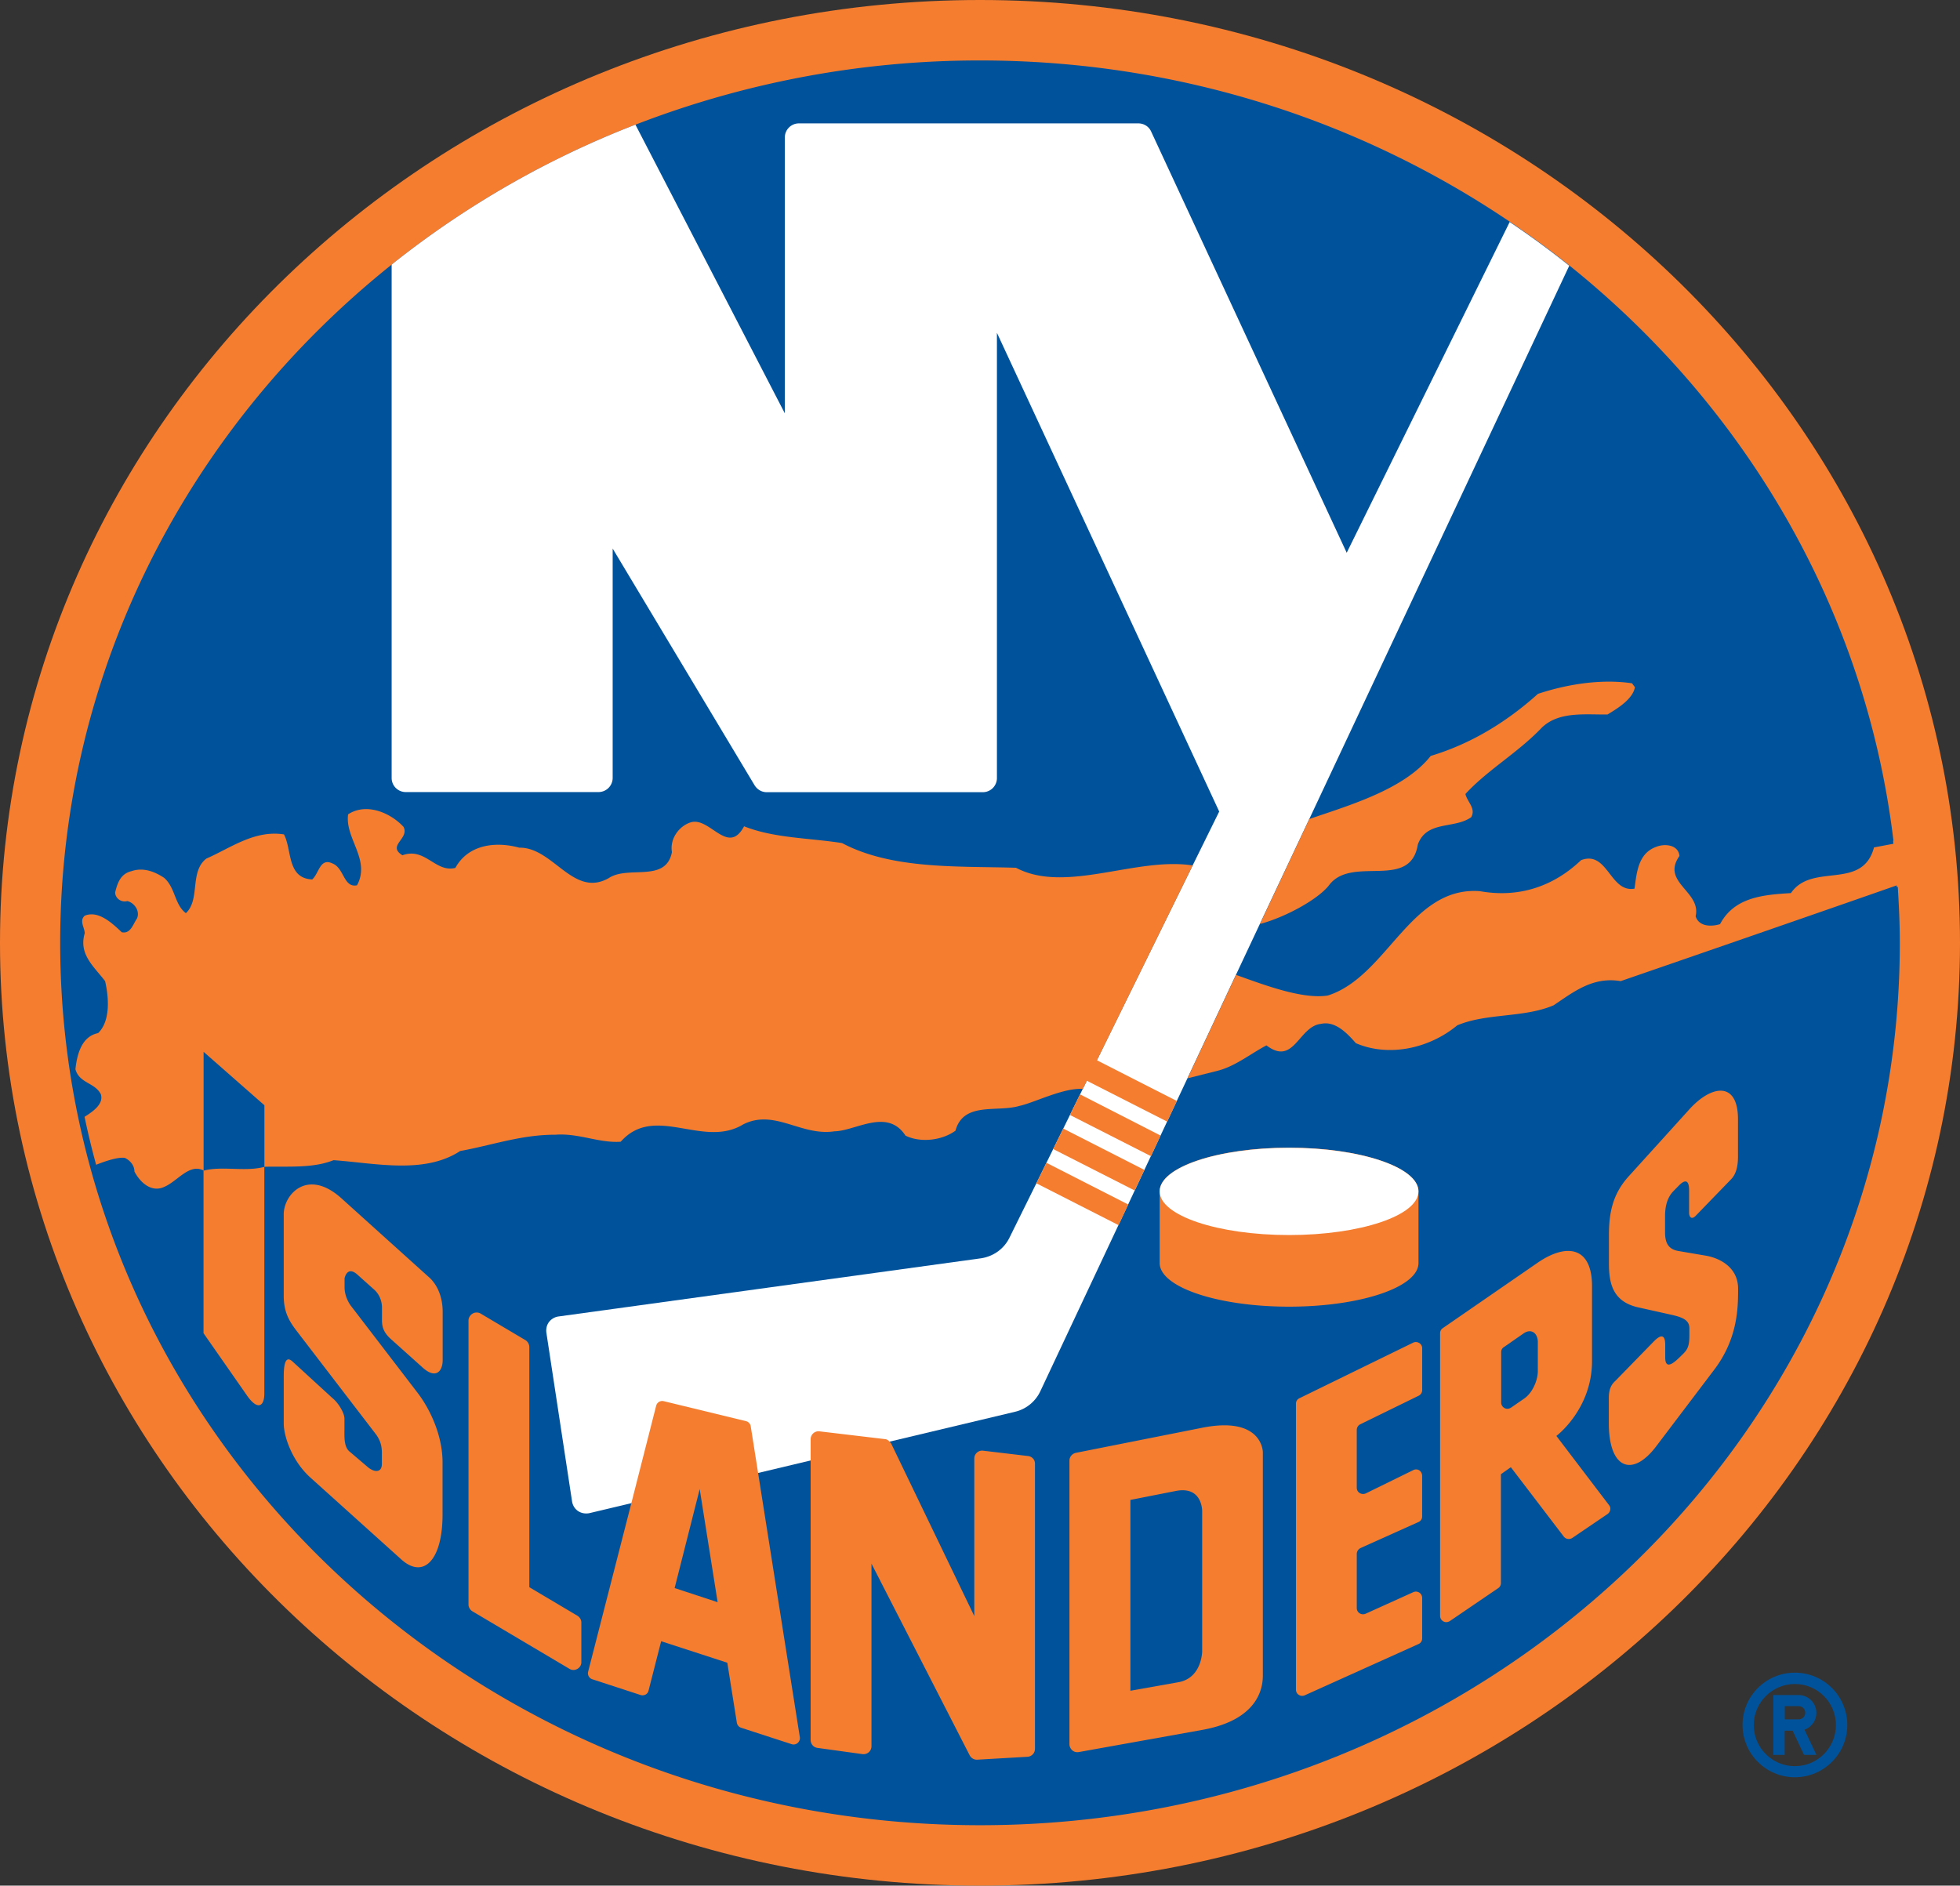 <svg xmlns="http://www.w3.org/2000/svg" viewBox="0 0 247.375 238.029"><rect x="0" y="0" width="247.375" height="238.029" fill="#333333" stroke="none"/><title>New York Islanders secondary dark logo</title><g fill="#00539B"><path d="M226.53 211.146c-3.645 0-6.6 2.955-6.6 6.6s2.97 6.6 6.6 6.6c3.66 0 6.616-2.97 6.616-6.6 0-3.646-2.954-6.6-6.616-6.6zm0 11.803c-2.86 0-5.187-2.33-5.187-5.19s2.345-5.186 5.187-5.186c2.875 0 5.187 2.33 5.187 5.187s-2.312 5.188-5.187 5.188z"/><path d="M229.244 216.22a2.244 2.244 0 0 0-2.248-2.248h-3.18v7.548h1.43v-3.05h1.01l1.43 3.05h1.558l-1.493-3.18a2.253 2.253 0 0 0 1.494-2.12zm-2.232.82h-1.75v-1.67h1.75c.466 0 .835.368.835.834s-.37.835-.835.836z"/></g><path d="M123.688 0C55.372 0 0 53.284 0 119.014s55.372 119.014 123.688 119.014 123.687-53.284 123.687-119.014S192.003 0 123.688 0z" fill="#F47D30"/><path d="M239.394 111.98c-.128-1.96-.24-3.918-.466-5.846l.048-.016c-3.5-29.1-18.66-54.762-40.903-72.603-2.41-1.943-4.93-3.774-7.516-5.524-18.917-12.797-41.963-20.36-66.87-20.36a120.224 120.224 0 0 0-43.488 8.11 117.145 117.145 0 0 0-30.77 17.663C23.88 53.83 7.596 84.6 7.596 119.013c0 61.524 51.967 111.387 116.092 111.387S239.78 180.536 239.78 119.014c0-2.36-.112-4.72-.257-7.066" fill="#00539B"/><path d="M112.27 181.982l15.85-3.774a4.726 4.726 0 0 0 3.195-2.618l9.844-20.94 8.702-18.517 6.12-13.056 3.018-6.424 6.232-13.233 32.825-69.873c-2.41-1.943-4.93-3.774-7.516-5.524l-20.57 41.754-24.682-53.172c-.29-.642-.915-1.028-1.622-1.028h-42.83c-.996 0-1.783.803-1.783 1.783v34.816L80.2 15.738a117.207 117.207 0 0 0-30.77 17.665v64.8c0 .995.803 1.782 1.783 1.782h24.33a1.79 1.79 0 0 0 1.783-1.783V69.247l17.906 29.87c.336.546.898.883 1.54.883h27.268c.996 0 1.783-.803 1.783-1.783V42.01l28.055 60.432-3.356 6.81-19.72 40.115-3.39 6.857c-.69 1.43-2.055 2.393-3.628 2.618l-53.3 7.34c-.466.063-.9.32-1.188.69-.29.385-.4.867-.337 1.35l3.242 21.31c.08.497.353.946.77 1.22.42.273.932.353 1.414.257l5.283-1.255" fill="#FFF"/><g fill="#F47D30"><path d="M142.396 152.048l-10.326-5.267-1.27 2.588 10.375 5.283 1.22-2.6v-.002zm4.08-8.704l-10.166-5.203-1.27 2.604 10.23 5.203 1.205-2.602zm-13.554 1.702l10.294 5.235 1.22-2.6-10.245-5.22-1.267 2.587zM95.68 185.933l-.93-5.894a.794.794 0 0 0-.595-.644l-10.374-2.52a.791.791 0 0 0-.962.56l-3.132 12.302-5.46 21.293a.8.8 0 0 0 .53.948l6.102 1.99c.21.065.434.033.626-.063a.758.758 0 0 0 .37-.498l1.59-6.232 8.35 2.714 1.204 7.58c.048.29.257.53.53.625l6.375 2.072a.79.79 0 0 0 .77-.145c.21-.193.322-.45.274-.74L95.68 185.93v.003z"/><path d="M150.538 109.25c-7.146-1.124-16.043 3.613-22.306.29-7.194-.226-15.593.256-21.953-3.116-4.16-.658-8.594-.61-12.368-2.12-2.023 3.79-4.32-1.237-6.73-.498-1.444.45-2.665 2.04-2.376 3.758-.755 3.918-5.508 1.638-7.965 3.276-4.496 2.553-7-3.902-11.305-3.838-2.94-.803-6.424-.434-8.062 2.553-2.52.642-3.806-2.65-6.68-1.59-1.992-1.237.898-2.072.144-3.58-1.638-1.784-4.69-3.1-7.002-1.59-.418 3.066 2.875 5.716 1.124 8.96-1.703.337-1.607-2.152-3.068-2.746-1.622-.79-1.702 1.22-2.586 2.005-3.212-.145-2.537-3.726-3.565-5.685-3.725-.577-6.712 1.703-9.795 3.052-2.152 1.654-.74 5.17-2.586 6.89-1.446-1.093-1.3-3.165-2.73-4.45-1.205-.802-2.65-1.364-4.144-.85-1.38.337-1.767 1.494-2.056 2.698.033.723.756 1.285 1.543 1.076.915.225 1.638 1.3 1.204 2.216-.466.658-.787 1.96-1.91 1.718-1.22-1.156-2.956-2.794-4.674-2.088-.723.642 0 1.526 0 2.216-.787 2.65 1.14 4.175 2.57 6.038.48 2.072.69 5.06-.884 6.568-2.12.418-2.668 2.778-2.86 4.56.497 1.8 2.472 1.67 3.21 3.165.37 1.22-.963 2.15-2.055 2.84a98.56 98.56 0 0 0 1.46 6.054c1.302-.514 2.78-.996 3.63-.867.723.353 1.204.996 1.204 1.718.706 1.365 2.15 2.714 3.79 1.927 1.653-.707 3.147-2.987 4.93-2.056v20.54l5.443 7.804c1.35 1.975 2.232 1.494 2.232-.193v-28.62c2.86-.08 6.102.226 8.736-.834 5.22.37 11.45 1.815 15.98-1.156 4-.723 7.724-2.072 12.028-2.056 2.938-.224 5.49 1.077 8.237.884 4.288-4.85 10.374.9 15.45-2.184 3.95-2.007 7.306 1.51 11.53.867 2.65-.032 6.664-2.987 8.96.546 1.927.947 4.657.594 6.31-.626 1.013-3.71 5.284-2.28 8.095-3.132 1.863-.4 5.508-2.296 7.98-2.136l.515-1.03 10.133 5.156 1.22-2.603-10.084-5.14 12.082-24.597.002.004zm17.216 2.473c2.89-3.806 10.246.74 11.193-5.123 1.124-3.067 4.577-1.927 6.73-3.437.64-1.124-.5-1.927-.724-2.94 2.81-3.05 6.6-5.186 9.62-8.35 2.167-2.12 5.54-1.638 8.318-1.686 1.303-.787 3.166-1.927 3.455-3.437l-.37-.498c-3.95-.578-8.22.128-11.867 1.333-4.11 3.694-8.624 6.36-13.538 7.837-3.357 4.256-10.343 6.247-15.32 7.965l-6.232 13.25c3.147-.835 7.323-3.083 8.736-4.914z"/><path d="M54.167 161.25l-11.08-9.99c-4.29-3.853-7.276-.465-7.276 2.008v10.326c0 1.975.66 3.132 1.56 4.32l10.037 13.088c.562.74.787 1.477.787 2.345v1.46c0 1.157-1.028 1.06-1.83.338l-2.17-1.847c-.802-.594-.722-1.83-.722-2.89v-1.334c0-.707-.754-1.975-1.51-2.586l-5.01-4.593c-.77-.723-1.14-.112-1.14 1.83v5.975c0 1.574 1.013 4.705 3.373 6.825l11.482 10.342c2.794 2.49 5.187.064 5.187-5.685V184.6c0-3.276-1.46-6.568-3.164-8.8l-8.43-11s-.772-.997-.772-2.297v-1.14s.305-1.654 1.638-.45l2.152 1.927c.546.514.93 1.3.93 2.232v1.558c0 .915.242 1.59 1.077 2.36l4.047 3.63c1.702 1.542 2.537.434 2.537-.915v-6.2c-.03-2.28-1.01-3.645-1.7-4.255h-.003zm18.725 42.717l-6.086-3.613V170.05c0-.337-.177-.674-.466-.867l-5.685-3.372a1.01 1.01 0 0 0-.996 0c-.307.18-.53.516-.53.885v35.844c0 .336.19.673.48.85l12.27 7.275a.961.961 0 0 0 .995 0 .963.963 0 0 0 .498-.867v-4.978c0-.355-.193-.66-.48-.853zm78.82-23.735l-15.932 3.164c-.45.096-.803.498-.803.98v35.812c0 .29.145.562.353.755.21.193.514.273.82.225l15.56-2.794c7.676-1.365 7.676-5.974 7.676-6.97v-28.087c0-.002 0-4.61-7.675-3.085h.002zm27.412-10.696a.782.782 0 0 0-.77-.048l-14.358 7.018a.753.753 0 0 0-.434.707v36.053c0 .29.128.53.353.674a.785.785 0 0 0 .755.064l14.357-6.472c.305-.128.466-.4.466-.723v-5.093a.814.814 0 0 0-.353-.674c-.24-.145-.498-.177-.755-.064l-6.038 2.73c-.257.11-.53.08-.755-.065s-.353-.385-.353-.658v-6.825c0-.32.19-.594.464-.74l7.323-3.29a.753.753 0 0 0 .466-.724v-5.124a.86.86 0 0 0-.353-.674.777.777 0 0 0-.77-.032l-5.99 2.94c-.257.11-.53.095-.77-.05s-.37-.384-.37-.673v-7.29c0-.306.177-.58.434-.708l7.387-3.614a.787.787 0 0 0 .436-.723v-5.267a.774.774 0 0 0-.37-.66l-.002.003zm17.31 11.724s4.498-3.356 4.498-9.46v-9.442c0-5.01-3.212-5.476-6.873-2.955l-11.966 8.254a.77.77 0 0 0-.337.658v35.65c0 .306.16.563.418.708.257.145.562.112.82-.048l6.085-4.143a.758.758 0 0 0 .354-.642v-13.747l1.253-.883 6.68 8.752c.258.337.724.4 1.077.177l4.448-3.02a.826.826 0 0 0 .337-.53.71.71 0 0 0-.163-.61l-6.633-8.72zm16.767-41.208l-7.722 8.527c-1.975 2.23-2.41 4.59-2.41 7.32v3.63c0 2.537.515 4.834 3.79 5.524l4.24.947c1.366.32 2.12.69 2.12 1.67v.948c0 1.493-.336 1.846-.98 2.472s-2.07 2.12-2.07.257v-1.59c0-1.318-.547-1.318-1.398-.467l-4.883 5.01c-.578.514-.835 1.14-.835 2.168v3.197c0 5.75 2.97 6.89 5.99 2.89l7.307-9.65c3.017-3.968 3.017-7.934 3.017-10.23 0-2.73-2.345-3.855-4.015-4.16l-3.58-.61c-1.27-.24-1.623-1.108-1.623-2.345v-1.943c0-.595 0-2.153 1.027-3.23l.723-.738c.756-.77 1.286-.756 1.286.625v2.81c0 .578.337.915.85.37l4.465-4.61c.757-.787.853-2.007.853-2.842v-4.69c.016-4.845-3.324-4.396-6.15-1.264l-.002.002zm-50.504 4.818c-9.025 0-16.332 2.457-16.332 5.508v9.057c0 3.035 7.307 5.508 16.332 5.508 9.01 0 16.332-2.457 16.332-5.508v-9.057c-.016-3.035-7.34-5.508-16.332-5.508zm-2.858-12.912c3.485 2.666 4.063-2.425 6.89-2.714 1.782-.4 3.275 1.156 4.4 2.44 4.24 1.816 9.345.61 12.782-2.247 3.693-1.574 8.414-.93 12.172-2.537 2.505-1.67 4.93-3.645 8.463-3.05 10.47-3.614 25.438-8.785 36.326-12.607-.126-1.943.243-3.164 0-5.09l-4.35.818c-1.477 5.51-7.82 1.85-10.487 5.767-3.42.21-7.13.482-8.945 3.918-1.092.337-2.666.337-3.083-.996.74-3.15-4.4-4.257-2.04-7.613-.145-1.43-1.863-1.59-2.955-1.14-2.28.835-2.442 3.276-2.715 5.267-3.1.562-3.372-4.866-6.745-3.597-3.453 3.292-7.805 4.802-12.767 3.918-8.784-.674-11.69 10.776-19.19 13.168-3.23.514-8.08-1.35-11.596-2.602l-6.12 13.057 3.582-.9c2.36-.544 4.224-2.118 6.376-3.258l.002-.002zm-30.08 51.84l-5.684-.675a.972.972 0 0 0-.77.24.979.979 0 0 0-.338.756V204l-10.487-21.776c-.05-.096-.146-.177-.21-.24-.16-.178-.337-.306-.578-.322l-8.253-.98a.995.995 0 0 0-1.125.98v37.98c0 .498.353.93.85.996l5.686.787a1.03 1.03 0 0 0 .803-.24c.21-.194.337-.467.337-.756v-23.047l12.397 24.2c.193.354.546.563.947.547l6.36-.368a1 1 0 0 0 .93-.996v-35.972c.017-.53-.368-.933-.866-.996z"/></g><path d="M148.37 188.213l-5.7 1.124v24.09l6.053-1.077c3.003-.53 3.003-3.918 3.003-3.918v-17.794c-.015 0-.015-3.1-3.356-2.425zm43.906-19.88l-2.473 1.717a.727.727 0 0 0-.337.642v6.343c0 .305.16.562.418.707.257.145.562.112.82-.048l1.717-1.188c.917-.642 1.67-2.152 1.67-3.437v-3.696c-.014-1.075-.817-1.734-1.813-1.043v.003zM90.574 202.248L88.31 187.97l-3.164 12.494 5.428 1.784zM33.37 147.293v-7.773l-7.675-6.744v15c2.344-.626 5.235.177 7.676-.482z" fill="#00539B"/><ellipse cx="162.695" cy="150.394" rx="16.332" ry="5.508" fill="#FFF"/></svg>